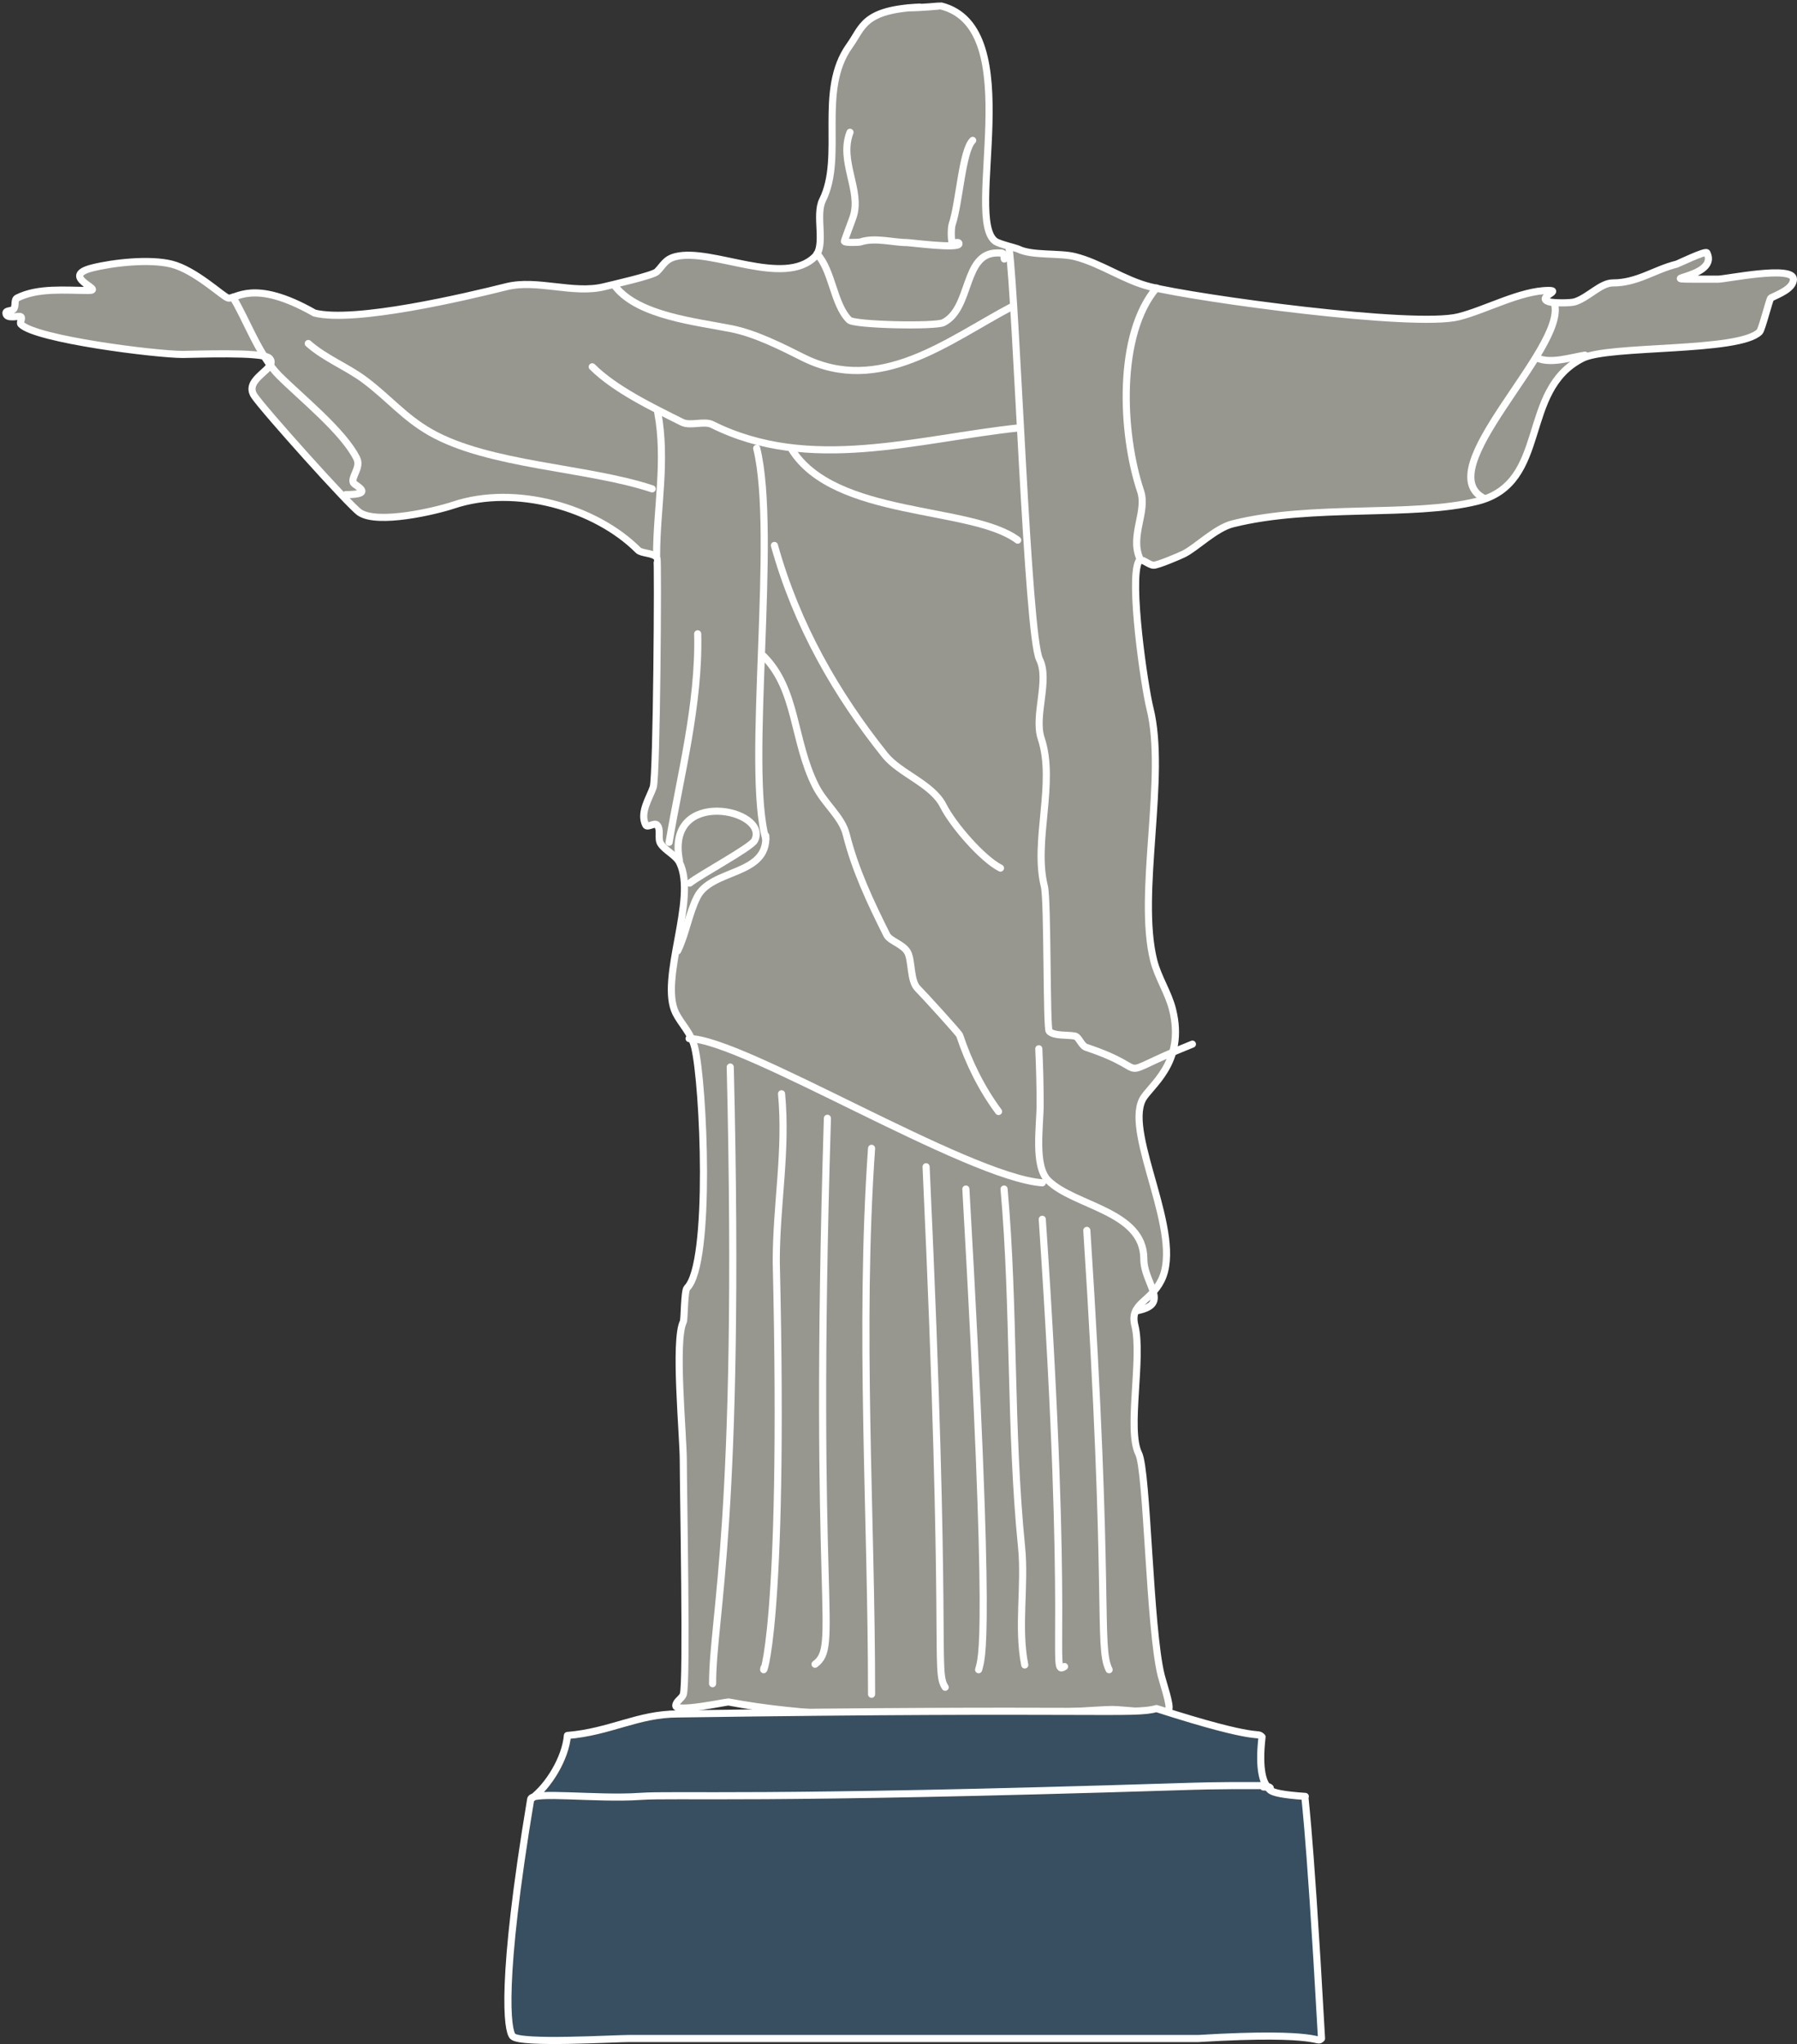 <?xml version="1.0" encoding="UTF-8"?>
<!DOCTYPE svg PUBLIC "-//W3C//DTD SVG 1.1//EN" "http://www.w3.org/Graphics/SVG/1.1/DTD/svg11.dtd">
<svg version="1.1" xmlns="http://www.w3.org/2000/svg" xmlns:xlink="http://www.w3.org/1999/xlink" x="0" y="0" width="757.978" height="861.985" viewBox="0, 0, 757.978, 861.985">
  <rect x="0" y="0" width="757.978" height="861.985" fill="#333333" stroke="none"/>
  <g id="jesus" transform="translate(-5.011, -164.015)">
    <g>
      <path d="M393.002,166.996 C368.95,168.112 368.94,175.514 363.375,183.244 C349.691,202.248 361.144,230.039 351.96,248.408 C348.722,254.883 353.481,267.522 348.785,272.217 C335.638,285.365 305.2,268.431 290.054,272.217 C285.539,273.346 284.852,275.833 282.118,278.567 C280.454,280.23 263.184,284.094 259.895,284.916 C246.948,288.153 231.573,281.679 218.625,284.916 C201.343,289.236 154.629,300.267 137.672,296.027 C111.625,281.182 104.437,290.496 101.163,289.678 C99.088,289.159 87.355,277.892 77.353,275.392 C68.163,273.094 52.81,274.782 44.02,276.979 C29.563,280.593 49.5,286.503 42.432,286.503 C32.502,286.503 21.113,285.258 12.273,289.678 C10.777,290.426 11.869,293.257 10.686,294.44 C9.849,295.276 7.511,294.844 7.511,296.027 C7.511,298.839 13.189,296.943 13.861,297.615 C14.609,298.363 13.112,300.041 13.861,300.789 C20.237,307.165 70.831,313.488 82.115,313.488 C86.613,313.488 115.814,312.266 118.624,315.075 C122.904,319.355 107.365,323.584 112.274,330.948 C116.125,336.725 152.461,377.316 156.719,380.155 C164.362,385.25 188.53,379.605 196.402,376.981 C222.333,368.337 256.096,377.943 274.181,396.028 C275.636,397.483 280.74,397.136 282.118,399.203 C282.658,400.013 282.051,491.468 280.53,496.03 C279.095,500.336 274.735,506.662 277.356,511.903 C278.066,513.323 280.995,510.78 282.118,511.903 C284.026,513.811 282.209,517.595 283.705,519.839 C285.665,522.779 290.069,524.631 291.642,527.776 C299.253,542.998 282.893,576.945 290.054,591.269 C292.332,595.824 296.504,599.609 297.991,605.555 C301.815,620.849 305.229,696.731 294.816,707.143 C293.593,708.367 293.719,720.45 293.229,721.429 C289.297,729.292 293.229,769.167 293.229,780.16 C293.229,793.082 294.856,873.694 293.229,878.574 C292.626,880.384 290.054,881.428 290.054,883.336 C290.054,886.273 311.037,881.749 312.277,881.749 C373.926,893.525 462.592,884.923 474.184,884.923 C479.008,884.923 496.758,887.393 497.993,884.923 C498.856,883.199 495.629,873.877 494.819,870.637 C489.795,850.542 488.971,784.337 485.295,776.985 C480.313,767.021 487.053,736.398 483.708,723.017 C481.354,713.601 490.137,713.333 494.819,703.969 C504.473,684.661 479.389,642.764 486.882,627.777 C489.807,621.927 505.278,612.472 499.581,589.682 C497.816,582.623 493.435,576.208 491.644,569.046 C484.545,540.649 497.257,491.495 490.057,462.696 C487.705,453.288 481.25,408.88 485.295,400.79 C486.271,398.839 489.463,402.378 491.644,402.378 C493.459,402.378 502.738,398.418 504.343,397.616 C509.681,394.947 517.734,386.728 524.978,384.917 C558.707,376.485 600.918,382.202 628.154,375.393 C658.948,367.695 645.621,328.564 672.599,315.075 C683.75,309.499 738.532,312.635 747.203,303.964 C748.199,302.968 751.425,289.948 751.965,289.678 C755.197,288.062 761.489,285.759 761.489,281.741 C761.489,275.784 733,281.741 729.742,281.741 C693.671,281.741 730.858,282.385 724.98,270.63 C724.461,269.591 712.777,275.268 712.282,275.392 C702.593,277.814 695.685,283.329 685.297,283.329 C680.191,283.329 675.093,289.376 669.424,291.265 C667.469,291.917 660.074,291.852 658.313,291.265 C652.943,289.475 663.874,286.503 658.313,286.503 C646.416,286.503 631.725,294.738 620.217,297.615 C601.309,302.342 509.974,289.895 490.057,284.916 C479.097,282.176 469.271,274.957 458.31,272.217 C451.835,270.598 440.301,271.943 434.501,269.043 C433.806,268.695 426.559,266.923 424.977,265.868 C411.189,256.676 438.875,175.757 401.922,166.519 C401.654,166.451 394.078,167.315 387.905,167.315" fill="#97978F"/>
      <path d="M393.002,166.996 C368.95,168.112 368.94,175.514 363.375,183.244 C349.691,202.248 361.144,230.039 351.96,248.408 C348.722,254.883 353.481,267.522 348.785,272.217 C335.638,285.365 305.2,268.431 290.054,272.217 C285.539,273.346 284.852,275.833 282.118,278.567 C280.454,280.23 263.184,284.094 259.895,284.916 C246.948,288.153 231.573,281.679 218.625,284.916 C201.343,289.236 154.629,300.267 137.672,296.027 C111.625,281.182 104.437,290.496 101.163,289.678 C99.088,289.159 87.355,277.892 77.353,275.392 C68.163,273.094 52.81,274.782 44.02,276.979 C29.563,280.593 49.5,286.503 42.432,286.503 C32.502,286.503 21.113,285.258 12.273,289.678 C10.777,290.426 11.869,293.257 10.686,294.44 C9.849,295.276 7.511,294.844 7.511,296.027 C7.511,298.839 13.189,296.943 13.861,297.615 C14.609,298.363 13.112,300.041 13.861,300.789 C20.237,307.165 70.831,313.488 82.115,313.488 C86.613,313.488 115.814,312.266 118.624,315.075 C122.904,319.355 107.365,323.584 112.274,330.948 C116.125,336.725 152.461,377.316 156.719,380.155 C164.362,385.25 188.53,379.605 196.402,376.981 C222.333,368.337 256.096,377.943 274.181,396.028 C275.636,397.483 280.74,397.136 282.118,399.203 C282.658,400.013 282.051,491.468 280.53,496.03 C279.095,500.336 274.735,506.662 277.356,511.903 C278.066,513.323 280.995,510.78 282.118,511.903 C284.026,513.811 282.209,517.595 283.705,519.839 C285.665,522.779 290.069,524.631 291.642,527.776 C299.253,542.998 282.893,576.945 290.054,591.269 C292.332,595.824 296.504,599.609 297.991,605.555 C301.815,620.849 305.229,696.731 294.816,707.143 C293.593,708.367 293.719,720.45 293.229,721.429 C289.297,729.292 293.229,769.167 293.229,780.16 C293.229,793.082 294.856,873.694 293.229,878.574 C292.626,880.384 290.054,881.428 290.054,883.336 C290.054,886.273 311.037,881.749 312.277,881.749 C373.926,893.525 462.592,884.923 474.184,884.923 C479.008,884.923 496.758,887.393 497.993,884.923 C498.856,883.199 495.629,873.877 494.819,870.637 C489.795,850.542 488.971,784.337 485.295,776.985 C480.313,767.021 487.053,736.398 483.708,723.017 C481.354,713.601 490.137,713.333 494.819,703.969 C504.473,684.661 479.389,642.764 486.882,627.777 C489.807,621.927 505.278,612.472 499.581,589.682 C497.816,582.623 493.435,576.208 491.644,569.046 C484.545,540.649 497.257,491.495 490.057,462.696 C487.705,453.288 481.25,408.88 485.295,400.79 C486.271,398.839 489.463,402.378 491.644,402.378 C493.459,402.378 502.738,398.418 504.343,397.616 C509.681,394.947 517.734,386.728 524.978,384.917 C558.707,376.485 600.918,382.202 628.154,375.393 C658.948,367.695 645.621,328.564 672.599,315.075 C683.75,309.499 738.532,312.635 747.203,303.964 C748.199,302.968 751.425,289.948 751.965,289.678 C755.197,288.062 761.489,285.759 761.489,281.741 C761.489,275.784 733,281.741 729.742,281.741 C693.671,281.741 730.858,282.385 724.98,270.63 C724.461,269.591 712.777,275.268 712.282,275.392 C702.593,277.814 695.685,283.329 685.297,283.329 C680.191,283.329 675.093,289.376 669.424,291.265 C667.469,291.917 660.074,291.852 658.313,291.265 C652.943,289.475 663.874,286.503 658.313,286.503 C646.416,286.503 631.725,294.738 620.217,297.615 C601.309,302.342 509.974,289.895 490.057,284.916 C479.097,282.176 469.271,274.957 458.31,272.217 C451.835,270.598 440.301,271.943 434.501,269.043 C433.806,268.695 426.559,266.923 424.977,265.868 C411.189,256.676 438.875,175.757 401.922,166.519 C401.654,166.451 394.078,167.315 387.905,167.315" fill-opacity="0" stroke="#FFFFFF" stroke-width="3" stroke-linecap="round" stroke-linejoin="round"/>
    </g>
    <path d="M363.545,219.804 C358.791,232.019 368.596,244.316 364.859,255.529 C364.187,257.545 361.181,265.293 361.181,265.774 C361.181,266.436 367.218,266.301 368.011,266.036 C374.018,264.034 381.721,266.299 387.449,266.299 C388.735,266.299 409.515,269.034 409.515,266.824 C409.515,265.47 406.887,267.084 406.625,266.299 C406.144,264.856 406.144,260.124 406.625,258.681 C409.742,249.331 410.824,227.689 415.294,223.219" fill-opacity="0" stroke="#FFFFFF" stroke-width="3" stroke-linecap="round" stroke-linejoin="round"/>
    <path d="M660.744,292.277 C665.574,311.236 607.419,362.392 631.101,374.233" fill-opacity="0" stroke="#FFFFFF" stroke-width="3" stroke-linecap="round" stroke-linejoin="round"/>
    <path d="M653.188,314.946 C659.062,317.542 666.936,314.883 673.531,313.783" fill-opacity="0" stroke="#FFFFFF" stroke-width="3" stroke-linecap="round" stroke-linejoin="round"/>
    <path d="M103.212,289.383 C108.83,298.304 114.047,313.733 122.772,322.457 C131.93,331.616 149.753,345.835 155.49,357.309 C157.435,361.198 152.879,365.245 154.068,367.623 C154.631,368.748 163.565,372.601 150.867,372.601" fill-opacity="0" stroke="#FFFFFF" stroke-width="3" stroke-linecap="round" stroke-linejoin="round"/>
    <path d="M430.598,268.362 C433.827,293.294 438.391,431.914 443.493,442.118 C447.842,450.815 441.018,465.913 444.172,475.376 C450.431,494.152 440.752,518.709 445.53,537.82 C446.986,543.645 446.37,597.709 447.566,598.906 C449.677,601.017 455.226,600.302 458.426,600.942 C460.108,601.278 461.105,605.003 463.177,605.693 C494.496,616.133 470.817,619.198 507.973,604.336" fill-opacity="0" stroke="#FFFFFF" stroke-width="3" stroke-linecap="round" stroke-linejoin="round"/>
    <path d="M492.806,285.448 C476.262,304.875 477.824,346.27 486.126,371.175 C488.94,379.617 481.828,389.656 485.569,399.009" fill-opacity="0" stroke="#FFFFFF" stroke-width="3" stroke-linecap="round" stroke-linejoin="round"/>
    <path d="M443.177,606.286 C443.548,614.147 443.737,621.921 443.737,629.838 C443.737,638.901 441.016,655.716 447.102,661.801 C458.011,672.711 487.477,674.627 487.477,694.886 C487.477,705.581 499.027,713.885 484.673,716.756" fill-opacity="0" stroke="#FFFFFF" stroke-width="3" stroke-linecap="round" stroke-linejoin="round"/>
    <path d="M444.653,662.816 C412.896,660.468 318.168,601.992 295.668,601.992" fill-opacity="0" stroke="#FFFFFF" stroke-width="3" stroke-linecap="round" stroke-linejoin="round"/>
    <path d="M426.201,632.746 C419.062,623.16 413.6,612.027 409.799,600.625 C409.507,599.749 394.776,583.552 392.03,580.806 C388.934,577.71 389.711,569.333 387.929,565.771 C386.144,562.2 380.388,560.94 379.045,558.253 C372.111,544.384 365.673,530.735 361.96,515.881 C360.086,508.388 352.851,503.132 348.975,495.379 C339.434,476.297 341.241,454.841 327.105,440.705" fill-opacity="0" stroke="#FFFFFF" stroke-width="3" stroke-linecap="round" stroke-linejoin="round"/>
    <path d="M324.187,353.071 C333.14,389.377 319.463,487.806 328.017,517.745" fill-opacity="0" stroke="#FFFFFF" stroke-width="3" stroke-linecap="round" stroke-linejoin="round"/>
    <path d="M328.023,516.476 C328.948,533.503 305.087,530.254 299.06,542.309 C295.545,549.339 294.175,558.341 290.841,565.01" fill-opacity="0" stroke="#FFFFFF" stroke-width="3" stroke-linecap="round" stroke-linejoin="round"/>
    <path d="M291.623,527.044 C285.437,495.815 329.903,505.28 323.327,518.433 C321.863,521.36 300.458,532.815 295.929,536.438" fill-opacity="0" stroke="#FFFFFF" stroke-width="3" stroke-linecap="round" stroke-linejoin="round"/>
    <path d="M299.296,431.306 C300.055,460.901 291.772,492.013 287.234,519.235" fill-opacity="0" stroke="#FFFFFF" stroke-width="3" stroke-linecap="round" stroke-linejoin="round"/>
    <path d="M349.607,271.045 C356.178,278.139 356.534,292.307 363.206,298.979 C365.318,301.091 399.523,301.771 402.902,300.082 C414.963,294.051 411.13,270.678 425.69,270.678 C428.524,270.678 428.249,270.578 428.631,273.251" fill-opacity="0" stroke="#FFFFFF" stroke-width="3" stroke-linecap="round" stroke-linejoin="round"/>
    <path d="M431.571,293.466 C404.776,307.629 376.05,330.946 343.726,314.784 C335.218,310.53 323.938,304.725 313.587,302.655 C298.812,299.7 274.493,297.251 264.703,285.012" fill-opacity="0" stroke="#FFFFFF" stroke-width="3" stroke-linecap="round" stroke-linejoin="round"/>
    <path d="M434.971,344.432 C391.619,349.03 346.477,363.588 305.358,343.029 C302.089,341.394 296.156,343.808 292.725,342.093 C280.338,335.899 264.336,328.209 254.823,318.697" fill-opacity="0" stroke="#FFFFFF" stroke-width="3" stroke-linecap="round" stroke-linejoin="round"/>
    <path d="M135.037,308.871 C142.197,315.213 151.497,318.759 158.9,324.312 C169.148,331.998 175.488,340.007 186.508,346.304 C211.155,360.388 252.839,361.084 280.091,370.168" fill-opacity="0" stroke="#FFFFFF" stroke-width="3" stroke-linecap="round" stroke-linejoin="round"/>
    <path d="M282.43,337.882 C286.254,358.268 281.963,378.443 281.963,398.243" fill-opacity="0" stroke="#FFFFFF" stroke-width="3" stroke-linecap="round" stroke-linejoin="round"/>
    <path d="M338.909,353.448 C357.059,382.613 414.781,377.168 434.284,391.795" fill-opacity="0" stroke="#FFFFFF" stroke-width="3" stroke-linecap="round" stroke-linejoin="round"/>
    <path d="M331.663,394.036 C341.076,427.809 357.888,456.951 378.268,482.425 C384.537,490.262 398.274,494.582 402.91,503.853 C406.901,511.835 419.469,526.329 427.016,530.102" fill-opacity="0" stroke="#FFFFFF" stroke-width="3" stroke-linecap="round" stroke-linejoin="round"/>
    <path d="M463.435,682.896 C473.504,837.375 467.89,858.273 472.833,868.159" fill-opacity="0" stroke="#FFFFFF" stroke-width="3" stroke-linecap="round" stroke-linejoin="round"/>
    <path d="M444.64,678.197 C456.839,857.497 447.801,870.975 454.038,866.817" fill-opacity="0" stroke="#FFFFFF" stroke-width="3" stroke-linecap="round" stroke-linejoin="round"/>
    <path d="M428.531,665.443 C432.981,715.233 430.91,766.431 435.914,816.474 C437.542,832.754 434.07,850.212 437.257,866.146" fill-opacity="0" stroke="#FFFFFF" stroke-width="3" stroke-linecap="round" stroke-linejoin="round"/>
    <path d="M412.421,665.443 C423.455,859.516 419.077,863.014 417.791,868.16" fill-opacity="0" stroke="#FFFFFF" stroke-width="3" stroke-linecap="round" stroke-linejoin="round"/>
    <path d="M395.639,656.046 C405.037,858.928 399.056,868.585 403.694,875.543" fill-opacity="0" stroke="#FFFFFF" stroke-width="3" stroke-linecap="round" stroke-linejoin="round"/>
    <path d="M372.639,648.269 C367.255,725.132 372.639,802.432 372.639,878.505" fill-opacity="0" stroke="#FFFFFF" stroke-width="3" stroke-linecap="round" stroke-linejoin="round"/>
    <path d="M354.011,635.602 C347.611,843.908 359.46,857.84 348.796,865.839" fill-opacity="0" stroke="#FFFFFF" stroke-width="3" stroke-linecap="round" stroke-linejoin="round"/>
    <path d="M334.671,625.267 C336.941,649.374 332.435,671.94 332.435,696.052 C336.161,853.743 325.921,872.619 327.22,867.426" fill-opacity="0" stroke="#FFFFFF" stroke-width="3" stroke-linecap="round" stroke-linejoin="round"/>
    <path d="M313.031,613.994 C317.698,806.272 305.58,845.333 305.58,874.035" fill-opacity="0" stroke="#FFFFFF" stroke-width="3" stroke-linecap="round" stroke-linejoin="round"/>
    <g>
      <path d="M537.911,917.595 C543.02,917.595 535.071,920.2 555.588,921.586 C554.805,920.804 556.915,924.3 562.43,1023.669 C560.007,1026.092 564.44,1020.44 510.542,1023.669 C493.052,1023.669 507.973,1023.669 270.489,1023.669 C263.646,1023.669 224.586,1026.052 221.28,1022.746 C219.01,1020.476 215.958,1000.146 228.862,922.727 C229.432,919.306 256.666,922.841 275.028,921.571 C289.996,920.535 323.992,923.123 503.817,917.43 C508.243,917.289 518.828,916.912 536.771,917.025 C547.11,917.09 534.009,925.205 537.341,896.497 C534.838,893.994 538.147,899.126 492.806,884.523 C483.368,887.22 468.448,884.228 290.841,886.804 C274.084,886.804 262.401,894.403 244.347,895.88 C243.533,905.5 236.388,917.128 229.356,922.402" fill="#374F60"/>
      <path d="M537.911,917.595 C543.02,917.595 535.071,920.2 555.588,921.586 C554.805,920.804 556.915,924.3 562.43,1023.669 C560.007,1026.092 564.44,1020.44 510.542,1023.669 C493.052,1023.669 507.973,1023.669 270.489,1023.669 C263.646,1023.669 224.586,1026.052 221.28,1022.746 C219.01,1020.476 215.958,1000.146 228.862,922.727 C229.432,919.306 256.666,922.841 275.028,921.571 C289.996,920.535 323.992,923.123 503.817,917.43 C508.243,917.289 518.828,916.912 536.771,917.025 C547.11,917.09 534.009,925.205 537.341,896.497 C534.838,893.994 538.147,899.126 492.806,884.523 C483.368,887.22 468.448,884.228 290.841,886.804 C274.084,886.804 262.401,894.403 244.347,895.88 C243.533,905.5 236.388,917.128 229.356,922.402" fill-opacity="0" stroke="#FFFFFF" stroke-width="3" stroke-linecap="round" stroke-linejoin="round"/>
    </g>
  </g>
</svg>
